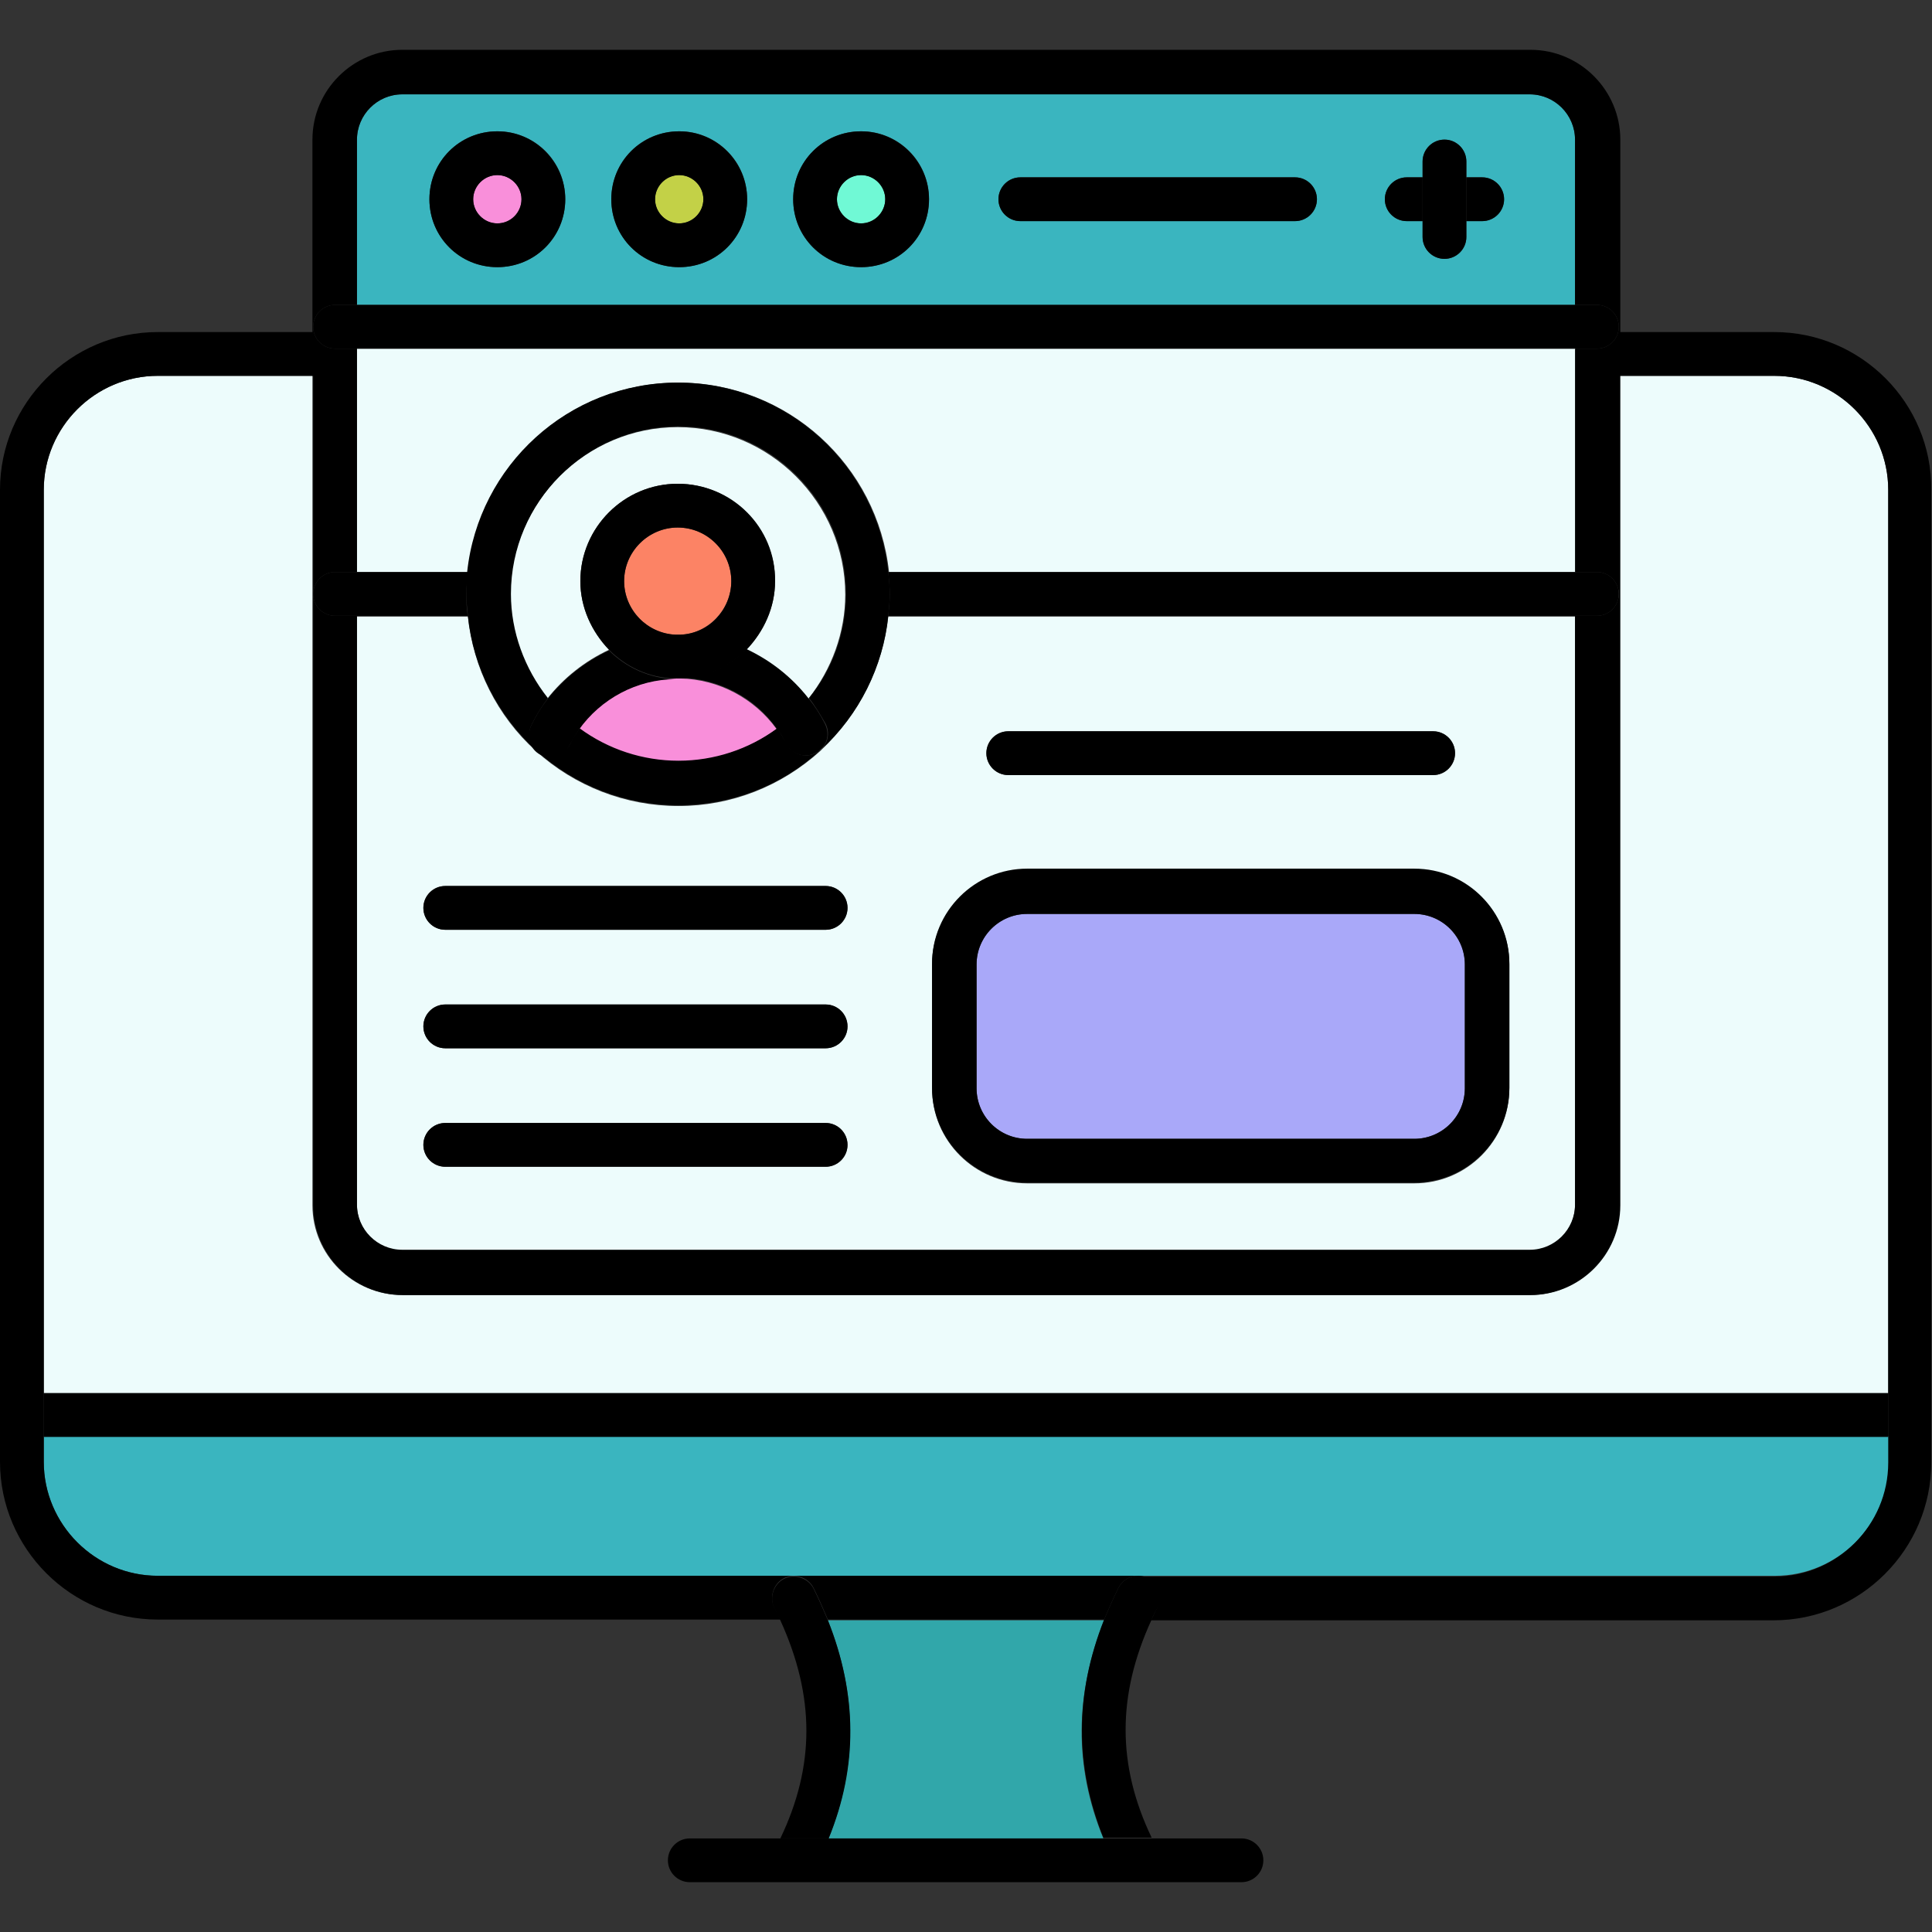 <?xml version="1.0" encoding="utf-8"?>
<!-- Generator: Adobe Illustrator 28.0.0, SVG Export Plug-In . SVG Version: 6.00 Build 0)  -->
<svg version="1.1" id="Layer_1" xmlns="http://www.w3.org/2000/svg" xmlns:xlink="http://www.w3.org/1999/xlink" x="0px" y="0px"
	 viewBox="0 0 256 256" style="enable-background:new 0 0 256 256;" xml:space="preserve">
<rect x="0" y="0" width="256" height="256" fill="#333333" stroke="none"/>
<g>
	<path style="fill:#31A7AA;" d="M109.8,243.6h36.4c-3.9-9.5-3.8-19.1,0.1-28.9h-36.6C113.6,224.5,113.6,234,109.8,243.6z"/>
	<path style="fill:#3AB5BF;" d="M5.8,193.7c0,8.3,6.8,15.1,15.1,15.1h129.9c0,0,0.1,0,0.1,0h84.3c8.3,0,15.1-6.8,15.1-15.1v-3.4H5.8
		V193.7z"/>
	<path style="fill:#EDFCFC;" d="M202.7,171.6H53.3c-6.5,0-11.9-5.3-11.9-11.9V49.8H20.9c-8.3,0-15.1,6.8-15.1,15.1v119.7h244.4V64.9
		c0-8.3-6.8-15.1-15.1-15.1h-20.6v109.9C214.5,166.2,209.2,171.6,202.7,171.6z"/>
	<path style="fill:#A9A8F9;" d="M136.1,150.9h51.3c3.7,0,6.7-3,6.7-6.7v-16.4c0-3.7-3-6.7-6.7-6.7h-51.3v0c-3.7,0-6.7,3-6.7,6.7
		v16.4C129.4,147.9,132.4,150.9,136.1,150.9z"/>
	<path style="fill:#F98FDA;" d="M90.1,89.9c-0.1,0-0.2,0-0.3,0c-0.1,0-0.2,0-0.3,0c0,0,0,0,0,0c0,0,0,0,0,0
		c-5.1,0.1-9.9,2.6-12.8,6.7c3.8,2.8,8.4,4.3,13.1,4.3c4.7,0,9.3-1.5,13.1-4.3C100,92.6,95.3,90,90.1,89.9z"/>
	<path style="fill:#FC8365;" d="M89.8,69.9c-3.9,0-7.1,3.2-7.1,7.1c0,3.8,3.1,7,6.8,7.1c0.2,0,0.4,0,0.6,0c3.7-0.1,6.8-3.3,6.8-7.1
		C96.9,73.1,93.8,69.9,89.8,69.9z"/>
	<path style="fill:#EDFCFC;" d="M80.7,86.1c-2.3-2.4-3.8-5.6-3.8-9.1c0-7.1,5.8-12.9,12.9-12.9c7.1,0,12.9,5.8,12.9,12.9
		c0,3.5-1.5,6.7-3.8,9.1c3.2,1.5,6,3.7,8.2,6.5c3.1-3.9,4.9-8.8,4.9-13.8c0-12.2-10-22.2-22.2-22.2c-12.2,0-22.2,10-22.2,22.2
		c0,0,0,0,0,0s0,0,0,0c0,5,1.7,9.9,4.9,13.8C74.7,89.8,77.5,87.6,80.7,86.1z"/>
	<path style="fill:#EDFCFC;" d="M108.8,99.4c0,0-0.1,0.1-0.1,0.1c-5.2,4.7-11.8,7.3-18.8,7.3c-7,0-13.7-2.6-18.9-7.3
		c-5.1-4.6-8.3-11-9-17.8H47.3v78c0,3.3,2.7,6,6,6h149.4c3.3,0,6-2.7,6-6v-78h-91C117,88.4,113.8,94.7,108.8,99.4z M109.4,154.6H59
		c-1.6,0-2.9-1.3-2.9-2.9s1.3-2.9,2.9-2.9h50.4c1.6,0,2.9,1.3,2.9,2.9S111,154.6,109.4,154.6z M109.4,138.9H59
		c-1.6,0-2.9-1.3-2.9-2.9s1.3-2.9,2.9-2.9h50.4c1.6,0,2.9,1.3,2.9,2.9S111,138.9,109.4,138.9z M109.4,123.2H59
		c-1.6,0-2.9-1.3-2.9-2.9c0-1.6,1.3-2.9,2.9-2.9h50.4c1.6,0,2.9,1.3,2.9,2.9C112.3,121.9,111,123.2,109.4,123.2z M133.6,96.9h56.3
		c1.6,0,2.9,1.3,2.9,2.9c0,1.6-1.3,2.9-2.9,2.9h-56.3c-1.6,0-2.9-1.3-2.9-2.9C130.7,98.2,132,96.9,133.6,96.9z M136.1,115.2h51.3
		c6.9,0,12.6,5.6,12.6,12.6v16.4c0,6.9-5.6,12.6-12.6,12.6h-51.3c-6.9,0-12.6-5.6-12.6-12.6v-16.4
		C123.5,120.9,129.2,115.2,136.1,115.2z"/>
	<path style="fill:#EDFCFC;" d="M47.3,75.8h14.7c1.5-14.1,13.4-25.1,27.9-25.1c14.5,0,26.4,11,27.9,25.1h91V46.9c0,0,0,0,0,0
		s0,0,0,0v-0.7H47.3V75.8z"/>
	<path style="fill:#70F9D5;" d="M117.3,26.4c0-1.7-1.4-3.2-3.2-3.2c-1.7,0-3.2,1.4-3.2,3.2c0,1.7,1.4,3.2,3.2,3.2
		C115.8,29.6,117.3,28.2,117.3,26.4z"/>
	<path style="fill:#C3D147;" d="M93.2,26.4c0-1.7-1.4-3.2-3.2-3.2c-1.7,0-3.2,1.4-3.2,3.2c0,1.7,1.4,3.2,3.2,3.2
		C91.7,29.6,93.2,28.2,93.2,26.4z"/>
	<path style="fill:#F98FDA;" d="M69.1,26.4c0-1.7-1.4-3.2-3.2-3.2c-1.7,0-3.2,1.4-3.2,3.2c0,1.7,1.4,3.2,3.2,3.2
		C67.7,29.6,69.1,28.2,69.1,26.4z"/>
	<path style="fill:#3AB5BF;" d="M208.7,18.5c0-3.3-2.7-6-6-6H53.3c-3.3,0-6,2.7-6,6v21.9h161.4V18.5z M65.9,35.4c-5,0-9-4-9-9
		c0-5,4-9,9-9c5,0,9,4,9,9C74.9,31.4,70.9,35.4,65.9,35.4z M90,35.4c-5,0-9-4-9-9c0-5,4-9,9-9c5,0,9,4,9,9C99,31.4,95,35.4,90,35.4z
		 M114.1,35.4c-5,0-9-4-9-9c0-5,4-9,9-9c5,0,9,4,9,9C123.1,31.4,119.1,35.4,114.1,35.4z M171.6,29.3h-36.4c-1.6,0-2.9-1.3-2.9-2.9
		c0-1.6,1.3-2.9,2.9-2.9h36.4c1.6,0,2.9,1.3,2.9,2.9C174.5,28,173.2,29.3,171.6,29.3z M196.4,29.3h-2.1v2.1c0,1.6-1.3,2.9-2.9,2.9
		s-2.9-1.3-2.9-2.9v-2.1h-2.1c-1.6,0-2.9-1.3-2.9-2.9c0-1.6,1.3-2.9,2.9-2.9h2.1v-2.1c0-1.6,1.3-2.9,2.9-2.9s2.9,1.3,2.9,2.9v2.1
		h2.1c1.6,0,2.9,1.3,2.9,2.9C199.3,28,198,29.3,196.4,29.3z"/>
	<rect x="5.8" y="184.6" width="244.4" height="5.8"/>
	<path d="M235.1,44h-20.6v5.8h20.6c8.3,0,15.1,6.8,15.1,15.1v119.7v5.8v3.4c0,8.3-6.8,15.1-15.1,15.1h-84.3c0.4,0,0.8,0.1,1.2,0.3
		c1.4,0.7,2,2.5,1.3,3.9c-0.3,0.5-0.5,1.1-0.8,1.6h82.5c11.5,0,20.9-9.4,20.9-20.9V64.9C256,53.4,246.6,44,235.1,44z"/>
	<path d="M103.9,209.1c1.4-0.7,3.2-0.1,3.9,1.3c0.7,1.4,1.3,2.8,1.9,4.2h36.6c0.6-1.4,1.2-2.8,1.9-4.2c0.5-1,1.5-1.6,2.6-1.6H20.9
		c-8.3,0-15.1-6.8-15.1-15.1v-3.4v-5.8V64.9c0-8.3,6.8-15.1,15.1-15.1h20.6V44H20.9C9.4,44,0,53.4,0,64.9v128.8
		c0,11.5,9.4,20.9,20.9,20.9h82.5c-0.2-0.5-0.5-1.1-0.8-1.6C101.9,211.6,102.5,209.8,103.9,209.1z"/>
	<path d="M208.7,46.9L208.7,46.9C208.7,46.9,208.7,46.9,208.7,46.9C208.7,46.9,208.7,46.9,208.7,46.9z"/>
	<path d="M150.8,249.4C150.8,249.4,150.8,249.4,150.8,249.4L150.8,249.4C150.8,249.4,150.8,249.4,150.8,249.4z"/>
	<path d="M152.1,209.1c-0.4-0.2-0.8-0.3-1.2-0.3c0,0-0.1,0-0.1,0c-1.1,0-2.1,0.6-2.6,1.6c-0.7,1.4-1.3,2.8-1.9,4.2
		c-3.9,9.9-3.9,19.4-0.1,28.9h6.4c-4.6-9.6-4.6-18.9,0-28.9c0.2-0.5,0.5-1.1,0.8-1.6C154.1,211.6,153.5,209.8,152.1,209.1z"/>
	<path d="M105.2,249.4C105.2,249.4,105.2,249.4,105.2,249.4L105.2,249.4C105.2,249.4,105.2,249.4,105.2,249.4z"/>
	<path d="M109.8,243.6c3.9-9.5,3.8-19.1-0.1-28.9c-0.6-1.4-1.2-2.8-1.9-4.2c-0.7-1.4-2.5-2-3.9-1.3c-1.4,0.7-2,2.5-1.3,3.9
		c0.3,0.5,0.5,1.1,0.8,1.6c4.6,10.1,4.6,19.3,0,28.9H109.8z"/>
	<path d="M146.2,243.6h-36.4h-6.4h-12c-1.6,0-2.9,1.3-2.9,2.9c0,1.6,1.3,2.9,2.9,2.9h13.8h0h45.5h0h13.8c1.6,0,2.9-1.3,2.9-2.9
		c0-1.6-1.3-2.9-2.9-2.9h-12H146.2z"/>
	<path d="M41.5,49.8v109.9c0,6.5,5.3,11.9,11.9,11.9h149.4c6.5,0,11.9-5.3,11.9-11.9V49.8V44V18.5c0-6.5-5.3-11.9-11.9-11.9H53.3
		c-6.5,0-11.9,5.3-11.9,11.9V44V49.8z M41.5,43.3c0-1.6,1.3-2.9,2.9-2.9h2.9V18.5c0-3.3,2.7-6,6-6h149.4c3.3,0,6,2.7,6,6v21.9h2.9
		c1.6,0,2.9,1.3,2.9,2.9s-1.3,2.9-2.9,2.9h-2.9v0.7v0v28.9h2.9c1.6,0,2.9,1.3,2.9,2.9c0,1.6-1.3,2.9-2.9,2.9h-2.9v78
		c0,3.3-2.7,6-6,6H53.3c-3.3,0-6-2.7-6-6v-78h-2.9c-1.6,0-2.9-1.3-2.9-2.9c0-1.6,1.3-2.9,2.9-2.9h2.9V46.2h-2.9
		C42.8,46.2,41.5,44.9,41.5,43.3z"/>
	<path d="M44.4,46.2h2.9h161.4h2.9c1.6,0,2.9-1.3,2.9-2.9s-1.3-2.9-2.9-2.9h-2.9H47.3h-2.9c-1.6,0-2.9,1.3-2.9,2.9
		S42.8,46.2,44.4,46.2z"/>
	<path d="M65.9,17.4c-5,0-9,4-9,9c0,5,4,9,9,9c5,0,9-4,9-9C74.9,21.5,70.9,17.4,65.9,17.4z M62.7,26.4c0-1.7,1.4-3.2,3.2-3.2
		c1.7,0,3.2,1.4,3.2,3.2c0,1.7-1.4,3.2-3.2,3.2C64.2,29.6,62.7,28.2,62.7,26.4z"/>
	<path d="M90,17.4c-5,0-9,4-9,9c0,5,4,9,9,9c5,0,9-4,9-9C99,21.5,95,17.4,90,17.4z M86.8,26.4c0-1.7,1.4-3.2,3.2-3.2
		c1.7,0,3.2,1.4,3.2,3.2c0,1.7-1.4,3.2-3.2,3.2C88.3,29.6,86.8,28.2,86.8,26.4z"/>
	<path d="M114.1,17.4c-5,0-9,4-9,9c0,5,4,9,9,9c5,0,9-4,9-9C123.1,21.5,119.1,17.4,114.1,17.4z M110.9,26.4c0-1.7,1.4-3.2,3.2-3.2
		c1.7,0,3.2,1.4,3.2,3.2c0,1.7-1.4,3.2-3.2,3.2C112.4,29.6,110.9,28.2,110.9,26.4z"/>
	<path d="M171.6,23.5h-36.4c-1.6,0-2.9,1.3-2.9,2.9c0,1.6,1.3,2.9,2.9,2.9h36.4c1.6,0,2.9-1.3,2.9-2.9
		C174.5,24.8,173.2,23.5,171.6,23.5z"/>
	<path d="M196.4,23.5h-2.1v5.8h2.1c1.6,0,2.9-1.3,2.9-2.9C199.3,24.8,198,23.5,196.4,23.5z"/>
	<path d="M186.4,23.5c-1.6,0-2.9,1.3-2.9,2.9c0,1.6,1.3,2.9,2.9,2.9h2.1v-5.8H186.4z"/>
	<path d="M194.3,21.4c0-1.6-1.3-2.9-2.9-2.9s-2.9,1.3-2.9,2.9v2.1v5.8v2.1c0,1.6,1.3,2.9,2.9,2.9s2.9-1.3,2.9-2.9v-2.1v-5.8V21.4z"
		/>
	<polygon points="67.6,78.7 67.6,78.7 67.6,78.7 67.6,78.7 	"/>
	<path d="M61.8,78.7c0-1,0.1-2,0.2-2.9H47.3h-2.9c-1.6,0-2.9,1.3-2.9,2.9c0,1.6,1.3,2.9,2.9,2.9h2.9h14.7
		C61.8,80.7,61.8,79.7,61.8,78.7z"/>
	<path d="M117.9,78.7c0,1-0.1,1.9-0.2,2.9h91h2.9c1.6,0,2.9-1.3,2.9-2.9c0-1.6-1.3-2.9-2.9-2.9h-2.9h-91
		C117.8,76.8,117.9,77.8,117.9,78.7z"/>
	<path d="M61.8,78.7c0,1,0.1,1.9,0.2,2.9c0.7,6.8,3.9,13.1,9,17.8c5.2,4.7,11.9,7.3,18.9,7.3c7,0,13.7-2.6,18.8-7.3
		c-0.2,0.1-0.4,0.3-0.6,0.4c-0.4,0.2-0.9,0.3-1.3,0.3c-1.1,0-2.1-0.6-2.6-1.6c-0.4-0.7-0.8-1.4-1.2-2c-3.8,2.8-8.4,4.3-13.1,4.3
		c-4.7,0-9.3-1.5-13.1-4.3c-0.4,0.6-0.9,1.3-1.2,2c-0.5,1-1.5,1.6-2.6,1.6c-0.5,0-0.9-0.1-1.3-0.3c-1.4-0.7-2-2.5-1.2-3.9
		c0.6-1.2,1.3-2.3,2.1-3.4c-3.1-3.9-4.9-8.8-4.9-13.8c0,0,0,0,0,0s0,0,0,0c0-12.2,10-22.2,22.2-22.2c12.2,0,22.2,10,22.2,22.2
		c0,5-1.7,9.9-4.9,13.8c0.8,1,1.5,2.2,2.2,3.4c0.6,1.2,0.3,2.6-0.6,3.4c5.1-4.6,8.2-11,8.9-17.7c0.1-1,0.2-1.9,0.2-2.9
		c0-1-0.1-2-0.2-2.9c-1.5-14.1-13.4-25.1-27.9-25.1c-14.5,0-26.4,11-27.9,25.1C61.8,76.8,61.8,77.8,61.8,78.7z"/>
	<path d="M109.3,95.9c-0.6-1.2-1.3-2.3-2.2-3.4c-2.2-2.8-5-5-8.2-6.5c-2.3,2.3-5.3,3.7-8.7,3.8c0,0,0,0-0.1,0c0,0,0,0,0,0
		c5.1,0.1,9.9,2.6,12.8,6.7c0.5,0.6,0.9,1.3,1.2,2c0.5,1,1.5,1.6,2.6,1.6c0.5,0,0.9-0.1,1.3-0.3c0.2-0.1,0.4-0.2,0.6-0.4
		c0,0,0.1-0.1,0.1-0.1C109.7,98.5,109.9,97.1,109.3,95.9z"/>
	<path d="M89.5,90C89.5,90,89.5,90,89.5,90C89.5,90,89.5,90,89.5,90C89.5,90,89.5,90,89.5,90C89.5,89.9,89.5,90,89.5,90z"/>
	<path d="M89.5,84.1C89.5,84.1,89.6,84.1,89.5,84.1c0.1,0,0.2,0,0.2,0l0.1,0l0.1,0c0.1,0,0.1,0,0.2,0c0,0,0,0,0,0
		C89.9,84.1,89.7,84.1,89.5,84.1z M89.7,84.1L89.7,84.1L89.7,84.1z"/>
	<path d="M89.5,90C89.5,90,89.5,89.9,89.5,90C89.5,89.9,89.5,89.9,89.5,90C89.5,89.9,89.4,89.9,89.5,90c-3.5-0.1-6.6-1.6-8.8-3.8
		c-3.2,1.5-6,3.7-8.2,6.5c-0.8,1-1.5,2.2-2.1,3.4c-0.7,1.4-0.2,3.2,1.2,3.9c0.4,0.2,0.9,0.3,1.3,0.3c1.1,0,2.1-0.6,2.6-1.6
		c0.4-0.7,0.8-1.4,1.2-2C79.6,92.6,84.4,90,89.5,90z"/>
	
		<line style="fill:none;stroke:#000000;stroke-width:0;stroke-linecap:round;stroke-linejoin:round;" x1="89.7" y1="84.1" x2="89.7" y2="84.1"/>
	<path d="M89.8,64.1c-7.1,0-12.9,5.8-12.9,12.9c0,3.5,1.5,6.7,3.8,9.1c2.3,2.3,5.3,3.7,8.7,3.8c0,0,0,0,0.1,0c0,0,0,0,0,0
		c0,0,0,0,0,0c0.1,0,0.2,0,0.3,0c0.1,0,0.2,0,0.3,0c0,0,0,0,0,0c0,0,0,0,0.1,0c3.4-0.1,6.5-1.6,8.7-3.8c2.3-2.4,3.8-5.6,3.8-9.1
		C102.8,69.9,97,64.1,89.8,64.1z M90.1,84.1C90.1,84.1,90.1,84.1,90.1,84.1c-0.1,0-0.1,0-0.2,0l-0.1,0l-0.1,0c0,0-0.1,0-0.2,0
		c0,0,0,0,0,0c-3.8-0.2-6.8-3.3-6.8-7.1c0-3.9,3.2-7.1,7.1-7.1c3.9,0,7.1,3.2,7.1,7.1C96.9,80.8,93.9,84,90.1,84.1z"/>
	<path d="M136.1,156.7h51.3c6.9,0,12.6-5.6,12.6-12.6v-16.4c0-6.9-5.6-12.6-12.6-12.6h-51.3c-6.9,0-12.6,5.6-12.6,12.6v16.4
		C123.5,151.1,129.2,156.7,136.1,156.7z M129.4,127.8c0-3.7,3-6.7,6.7-6.7v0h51.3c3.7,0,6.7,3,6.7,6.7v16.4c0,3.7-3,6.7-6.7,6.7
		h-51.3c-3.7,0-6.7-3-6.7-6.7V127.8z"/>
	<path d="M133.6,102.7h56.3c1.6,0,2.9-1.3,2.9-2.9c0-1.6-1.3-2.9-2.9-2.9h-56.3c-1.6,0-2.9,1.3-2.9,2.9
		C130.7,101.4,132,102.7,133.6,102.7z"/>
	<path d="M109.4,133.1H59c-1.6,0-2.9,1.3-2.9,2.9s1.3,2.9,2.9,2.9h50.4c1.6,0,2.9-1.3,2.9-2.9S111,133.1,109.4,133.1z"/>
	<path d="M109.4,117.4H59c-1.6,0-2.9,1.3-2.9,2.9c0,1.6,1.3,2.9,2.9,2.9h50.4c1.6,0,2.9-1.3,2.9-2.9
		C112.3,118.7,111,117.4,109.4,117.4z"/>
	<path d="M109.4,148.8H59c-1.6,0-2.9,1.3-2.9,2.9s1.3,2.9,2.9,2.9h50.4c1.6,0,2.9-1.3,2.9-2.9S111,148.8,109.4,148.8z"/>
</g>
</svg>
